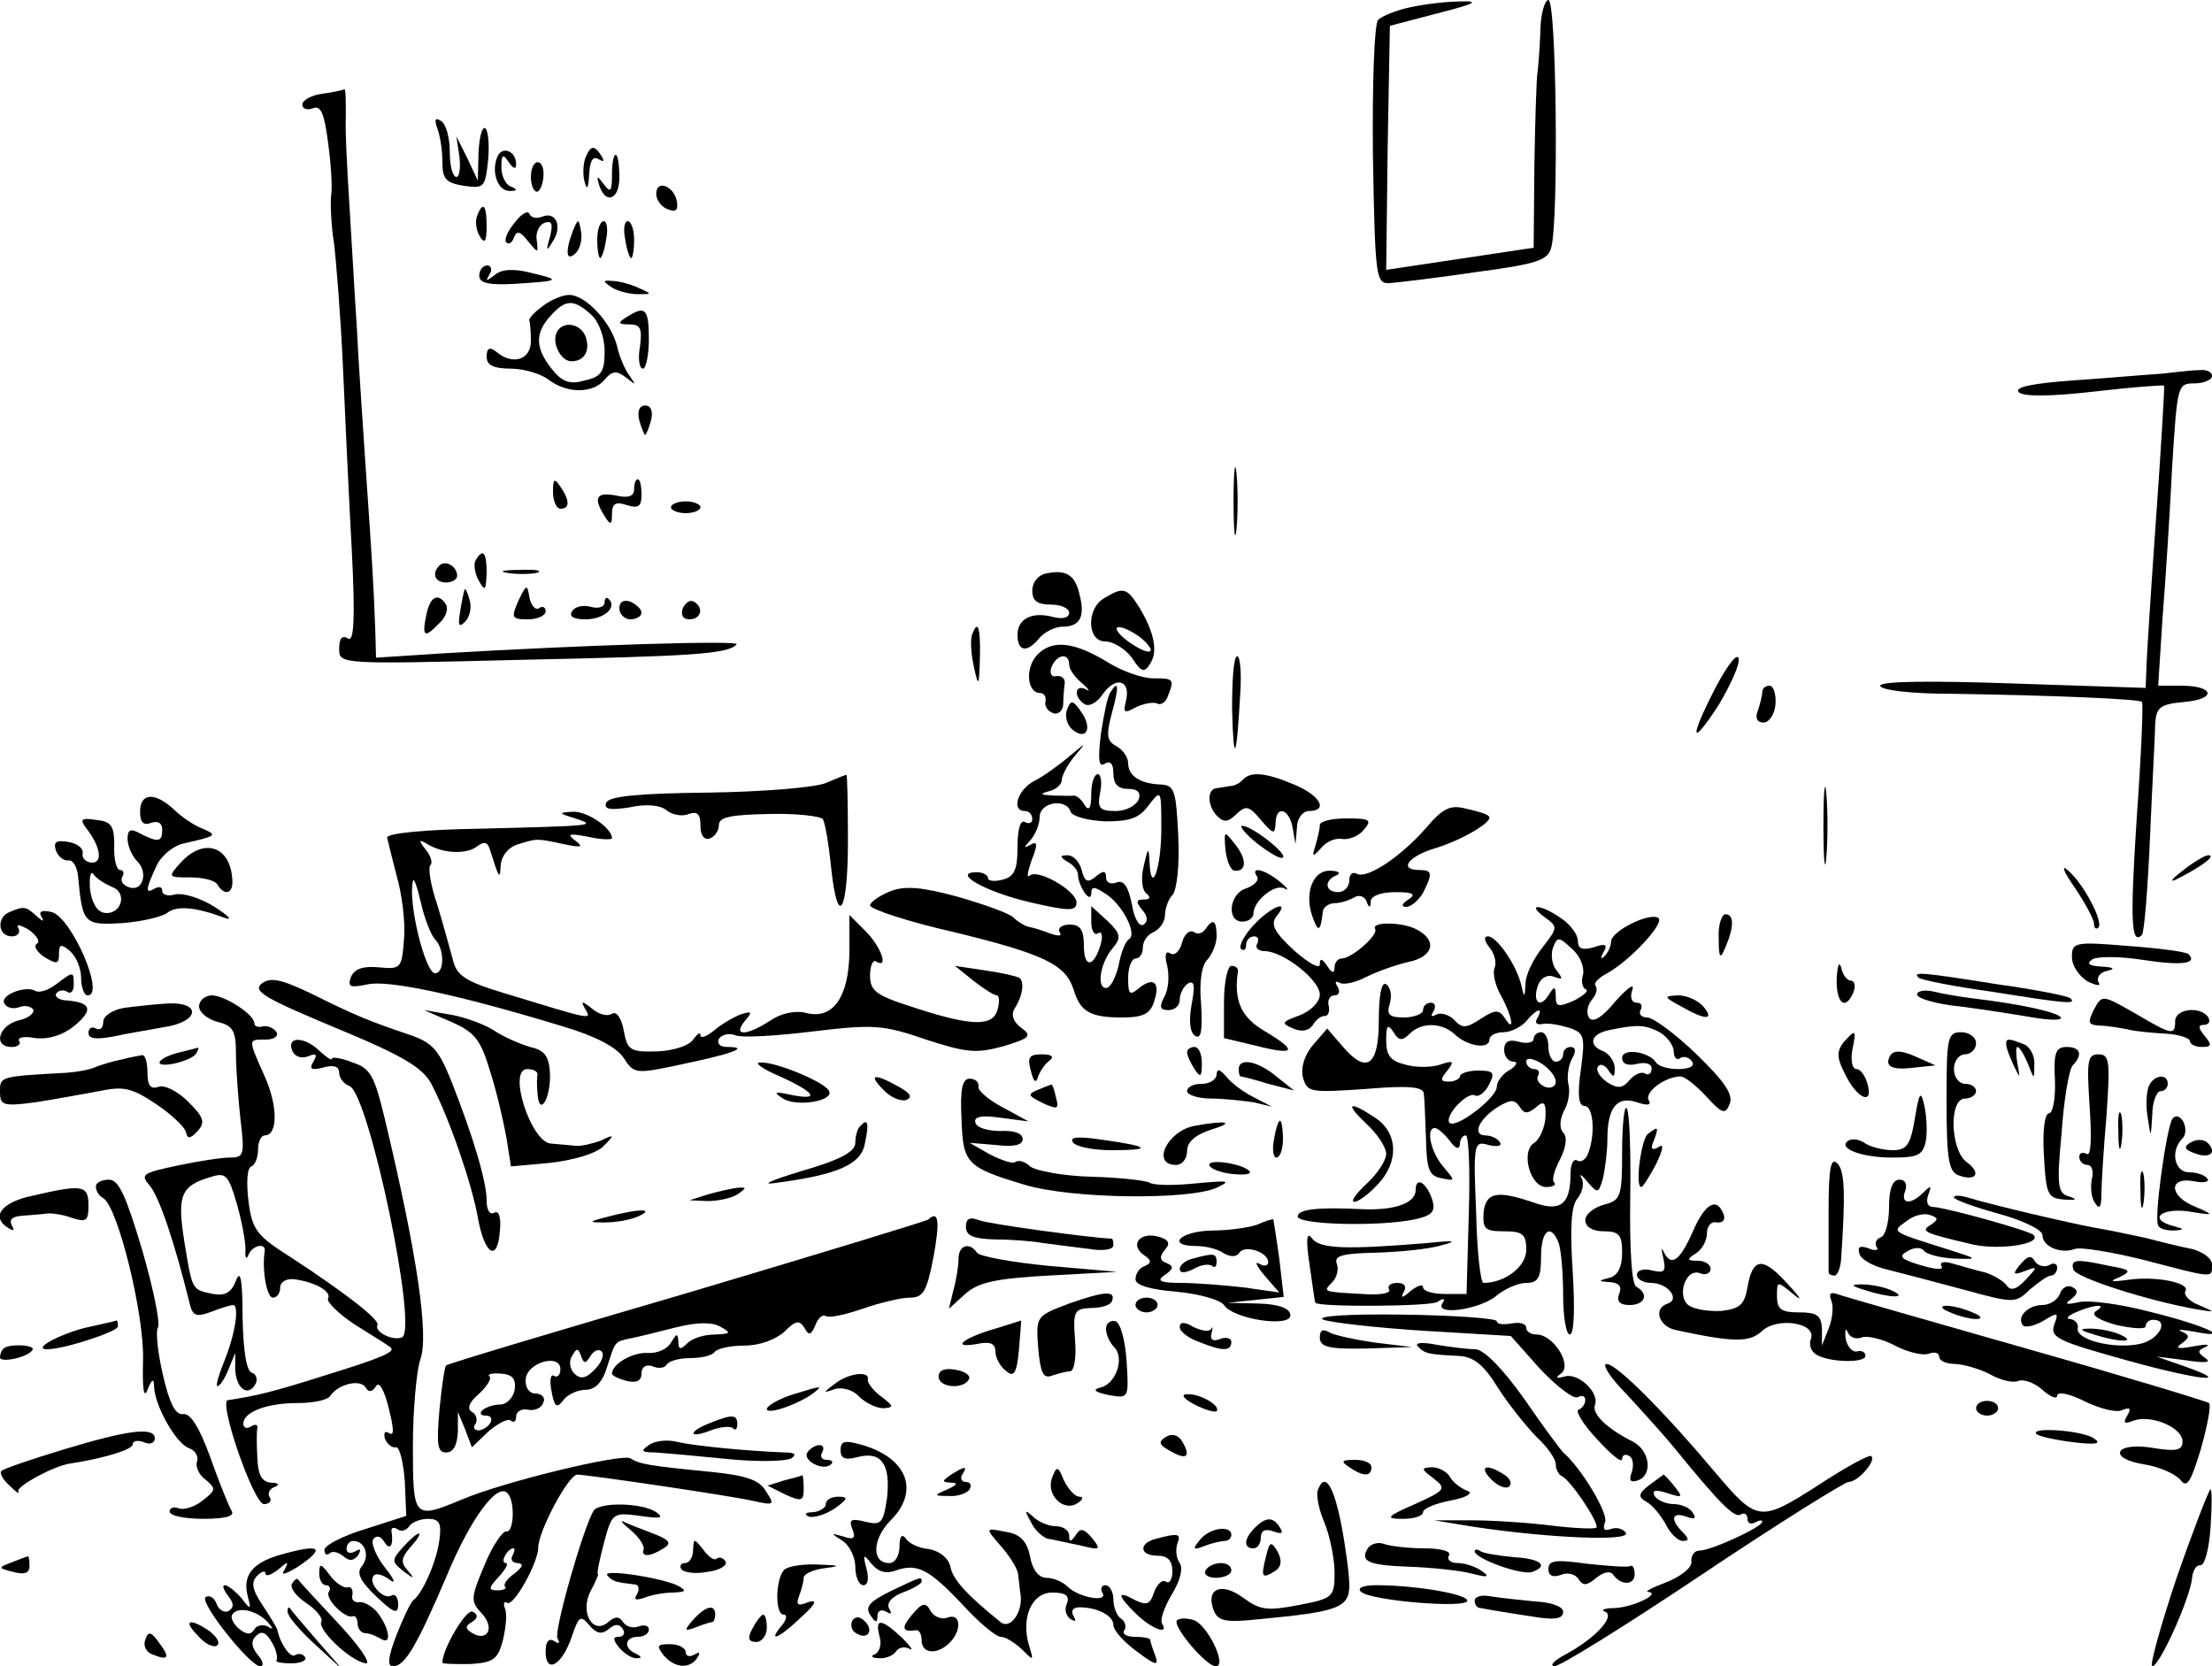 <?xml version="1.0" standalone="no"?>
<!DOCTYPE svg PUBLIC "-//W3C//DTD SVG 20010904//EN"
 "http://www.w3.org/TR/2001/REC-SVG-20010904/DTD/svg10.dtd">
<svg version="1.0" xmlns="http://www.w3.org/2000/svg"
 width="300pt" height="226pt" viewBox="0 0 300 226"
 preserveAspectRatio="xMidYMid meet">
<g transform="translate(0,226) scale(0.1,-0.1)"
fill="#000000" stroke="none">
<path d="M1912 2250 c-19 -4 -38 -12 -43 -17 -5 -5 -8 -85 -7 -184 3 -167 4
-174 23 -173 11 1 64 7 117 15 83 11 98 16 102 34 10 37 7 335 -4 335 -5 0
-11 -20 -11 -45 -1 -25 -3 -49 -4 -55 -1 -5 -3 -61 -4 -123 l-1 -113 -100 -15
-100 -15 2 166 3 165 65 17 c51 13 58 17 30 16 -19 0 -50 -4 -68 -8z"/>
<path d="M438 2133 c-16 -2 -28 -9 -28 -15 0 -5 6 -8 14 -5 11 5 16 -7 21 -47
4 -29 6 -61 4 -72 -1 -10 0 -39 4 -64 3 -25 9 -99 12 -165 3 -66 8 -178 12
-249 5 -97 3 -127 -5 -122 -8 5 -12 0 -12 -14 0 -21 1 -21 243 -15 239 5 284
8 296 21 6 6 -211 -1 -396 -12 l-93 -6 -1 36 c-2 60 -5 106 -13 221 -4 61 -10
146 -12 190 -3 44 -7 118 -10 165 -3 47 -6 102 -5 123 0 20 0 36 -2 36 -1 -1
-14 -4 -29 -6z"/>
<path d="M593 2086 c4 -10 7 -30 7 -46 0 -23 5 -28 29 -32 28 -4 29 -2 33 35
2 21 0 41 -4 43 -4 3 -8 -12 -9 -33 l-1 -38 -14 30 -15 30 4 -27 c2 -16 0 -28
-4 -28 -5 0 -9 15 -9 34 0 19 -5 38 -12 42 -8 5 -9 2 -5 -10z"/>
<path d="M674 2046 c-8 -21 2 -46 18 -45 10 0 10 2 1 6 -7 2 -13 14 -13 26 0
18 2 19 10 7 6 -9 10 -10 10 -3 0 19 -20 26 -26 9z"/>
<path d="M794 2046 c-3 -8 -4 -23 -1 -33 3 -12 5 -8 6 10 1 19 5 26 13 21 7
-4 8 -3 4 4 -10 16 -15 15 -22 -2z"/>
<path d="M830 2023 c0 -23 -2 -25 -11 -13 -9 12 -10 12 -7 1 8 -29 28 -23 28
8 0 17 -2 31 -5 31 -3 0 -5 -12 -5 -27z"/>
<path d="M720 2020 c0 -11 4 -20 8 -20 4 0 8 9 9 20 1 11 -2 20 -8 20 -5 0 -9
-9 -9 -20z"/>
<path d="M890 1997 c0 -8 7 -18 16 -21 11 -4 14 -1 12 11 -4 21 -28 30 -28 10z"/>
<path d="M647 1967 c-3 -8 -1 -20 4 -28 6 -10 9 -7 9 14 0 29 -5 35 -13 14z"/>
<path d="M698 1958 c-10 -12 -15 -24 -11 -27 3 -3 8 0 10 7 4 10 9 8 19 -5 14
-17 14 -17 12 1 -2 10 3 21 11 24 10 3 11 -2 7 -19 -6 -20 -5 -21 4 -6 13 20
4 41 -15 33 -8 -3 -15 -1 -17 4 -2 5 -11 0 -20 -12z"/>
<path d="M777 1947 c-11 -29 -9 -43 4 -30 6 6 9 19 7 29 -3 18 -4 18 -11 1z"/>
<path d="M810 1935 c0 -14 2 -25 4 -25 2 0 6 11 8 25 3 14 1 25 -3 25 -5 0 -9
-11 -9 -25z"/>
<path d="M848 1935 c2 -14 6 -25 8 -25 2 0 4 11 4 25 0 14 -4 25 -9 25 -4 0
-6 -11 -3 -25z"/>
<path d="M650 1886 c0 -10 13 -13 48 -11 62 4 64 5 22 15 -23 6 -40 5 -49 -3
-12 -9 -13 -9 -7 1 4 6 2 12 -3 12 -6 0 -11 -6 -11 -14z"/>
<path d="M830 1870 c8 -5 24 -9 35 -9 20 0 20 0 0 9 -11 5 -27 9 -35 9 -13 1
-13 0 0 -9z"/>
<path d="M735 1844 c-11 -8 -19 -17 -17 -19 1 -3 2 -15 2 -28 0 -25 -25 -33
-47 -14 -9 7 -13 5 -13 -7 0 -11 9 -16 33 -16 17 0 41 -7 51 -15 25 -19 60
-19 76 0 10 12 16 13 29 3 14 -11 14 -11 5 2 -6 8 -14 26 -17 40 -8 33 -43 70
-65 70 -9 0 -26 -7 -37 -16z m67 -11 c10 -9 18 -30 18 -49 0 -28 -4 -35 -27
-40 -20 -6 -31 -2 -45 16 -22 28 -23 48 -1 72 20 22 31 23 55 1z"/>
<path d="M756 1811 c-9 -14 4 -41 19 -41 18 0 26 15 19 34 -7 17 -29 21 -38 7z"/>
<path d="M850 1830 c-13 -8 -12 -10 4 -10 15 0 17 -6 14 -30 -3 -16 -1 -30 4
-30 4 0 8 18 8 40 0 42 -5 46 -30 30z"/>
<path d="M2930 1753 c-19 -1 -73 -6 -119 -9 -54 -4 -80 -9 -73 -16 6 -6 42 -6
103 1 51 6 93 9 94 8 1 -1 -4 -83 -11 -182 -7 -99 -13 -191 -13 -204 l-1 -24
-180 6 c-114 4 -180 3 -180 -3 0 -6 42 -11 98 -11 133 -2 254 -7 257 -11 2 -2
-1 -72 -7 -156 -9 -139 -8 -175 7 -160 3 3 8 63 11 134 3 71 7 140 7 154 2 21
7 25 40 28 44 4 40 22 -5 22 l-31 0 6 93 c4 50 10 143 13 205 7 109 7 112 30
112 13 0 24 5 24 10 0 6 -8 9 -17 8 -10 0 -34 -3 -53 -5z"/>
<path d="M867 1690 c3 -11 7 -20 8 -20 1 0 5 9 8 20 3 12 0 20 -8 20 -8 0 -11
-8 -8 -20z"/>
<path d="M1673 1580 c0 -41 2 -58 4 -37 2 20 2 54 0 75 -2 20 -4 3 -4 -38z"/>
<path d="M750 1593 c0 -13 5 -23 10 -23 13 0 13 11 0 30 -8 12 -10 11 -10 -7z"/>
<path d="M860 1596 c0 -9 -8 -12 -25 -8 -26 5 -31 -3 -15 -28 8 -13 10 -12 10
3 0 14 5 17 20 12 16 -5 20 -2 20 14 0 12 -2 21 -5 21 -3 0 -5 -6 -5 -14z"/>
<path d="M910 1572 c0 -4 9 -8 20 -8 11 0 20 4 20 8 0 4 -9 8 -20 8 -11 0 -20
-4 -20 -8z"/>
<path d="M645 1500 c-3 -5 -1 -18 4 -27 9 -16 10 -14 11 10 0 28 -5 34 -15 17z"/>
<path d="M596 1493 c-11 -11 -6 -23 9 -23 8 0 15 4 15 9 0 13 -16 22 -24 14z"/>
<path d="M688 1483 c12 -2 30 -2 40 0 9 3 -1 5 -23 4 -22 0 -30 -2 -17 -4z"/>
<path d="M1418 1482 c-10 -2 -18 -12 -18 -23 0 -14 7 -19 25 -19 14 0 25 -5
25 -11 0 -7 -9 -9 -21 -6 -29 8 -49 -2 -49 -24 0 -23 13 -25 30 -4 7 8 21 15
31 15 24 0 31 14 23 44 -6 27 -19 34 -46 28z"/>
<path d="M703 1445 c-10 -23 -9 -25 13 -25 13 0 24 5 24 11 0 5 -4 8 -9 4 -5
-3 -11 4 -13 15 -3 18 -4 18 -15 -5z"/>
<path d="M630 1460 c-1 -3 -4 -16 -6 -30 -3 -18 -2 -22 7 -13 6 6 9 19 6 29
-3 11 -6 17 -7 14z"/>
<path d="M1498 1449 c-25 -14 -24 -59 1 -59 11 0 27 -10 36 -22 13 -20 17 -21
25 -8 11 17 5 44 -16 78 -16 25 -21 26 -46 11z m48 -53 c10 -8 17 -17 14 -19
-3 -3 -16 3 -30 13 -29 22 -14 27 16 6z"/>
<path d="M578 1425 c-6 -29 -2 -31 18 -10 9 8 12 19 9 25 -11 17 -22 11 -27
-15z"/>
<path d="M820 1443 c0 -6 -8 -9 -19 -6 -10 3 -22 0 -25 -6 -5 -7 2 -11 18 -11
25 0 43 16 32 27 -3 4 -6 2 -6 -4z"/>
<path d="M840 1435 c0 -8 7 -15 15 -15 8 0 15 4 15 9 0 5 -7 11 -15 15 -9 3
-15 0 -15 -9z"/>
<path d="M926 1435 c-3 -9 0 -15 9 -15 16 0 20 16 6 24 -5 3 -11 -1 -15 -9z"/>
<path d="M1318 1398 c-2 -7 -1 -26 3 -43 6 -28 7 -26 8 13 1 42 -3 53 -11 30z"/>
<path d="M1406 1371 c-16 -18 -13 -51 5 -51 5 0 8 -5 7 -11 -2 -6 3 -14 10
-16 6 -3 13 2 14 11 0 9 1 22 2 29 1 6 -4 11 -11 10 -7 -2 -10 4 -7 12 7 18
24 20 24 4 0 -7 8 -18 18 -26 9 -8 11 -12 5 -8 -16 8 -17 -11 -2 -20 6 -4 17
2 25 14 18 25 38 18 31 -10 -4 -16 -2 -17 14 -8 11 5 23 7 28 5 5 -3 12 1 15
10 9 23 8 24 -20 24 -15 0 -43 10 -62 22 -46 28 -76 31 -96 9z"/>
<path d="M2327 1328 c-36 -70 -35 -84 4 -24 16 27 29 55 27 63 -2 8 -15 -9
-31 -39z"/>
<path d="M1671 1298 c2 -77 6 -69 11 20 2 28 0 52 -4 52 -5 0 -7 -33 -7 -72z"/>
<path d="M1506 1321 c-4 -5 -9 -31 -13 -57 -4 -34 -3 -45 5 -40 8 5 12 0 12
-13 0 -14 6 -21 20 -21 13 0 18 -5 14 -15 -4 -8 -17 -15 -31 -15 -22 0 -25 4
-21 25 3 14 1 25 -3 25 -5 0 -9 -12 -9 -27 0 -19 -3 -24 -9 -15 -4 8 -11 13
-15 13 -3 -1 -16 0 -28 0 -17 1 -19 2 -5 6 9 2 17 9 17 15 0 6 8 21 17 32 17
20 17 20 -7 0 -14 -12 -35 -27 -47 -33 -23 -12 -32 -41 -13 -41 6 0 10 -5 10
-11 0 -5 -4 -7 -10 -4 -6 4 -10 -10 -10 -33 0 -31 -4 -41 -20 -45 -11 -3 -20
-2 -20 2 0 4 -7 8 -15 8 -36 0 12 -27 73 -41 52 -12 62 -12 62 0 0 16 -54 47
-64 36 -4 -3 -2 6 3 21 9 22 8 27 -2 21 -9 -5 -9 -4 1 7 6 7 12 21 12 31 0 20
36 26 42 7 2 -6 23 -12 47 -13 33 0 46 4 59 22 17 22 17 21 17 -32 0 -54 -14
-92 -16 -45 -1 21 -2 20 -8 -6 -4 -17 -2 -33 4 -37 6 -5 5 -8 -4 -8 -10 0 -11
-3 -2 -14 8 -9 8 -16 2 -20 -6 -4 -13 9 -16 28 -5 24 -11 33 -21 29 -8 -3 -14
0 -14 7 0 9 -3 10 -14 1 -11 -9 -15 -7 -19 9 -3 11 -11 20 -19 20 -11 0 -11
-2 0 -9 8 -4 14 -12 14 -17 0 -15 17 -41 18 -26 0 10 4 10 19 0 23 -14 44 -55
32 -62 -5 -3 -11 -19 -14 -36 -4 -16 -11 -30 -17 -30 -13 0 -8 34 9 54 12 14
11 20 -7 37 l-22 20 0 -21 c0 -12 4 -19 9 -16 5 4 7 -3 4 -14 -9 -32 -23 -34
-23 -3 0 22 -5 29 -19 29 -11 0 -17 -5 -14 -10 4 -6 -1 -6 -13 -2 -10 4 -23 8
-29 9 -5 1 -15 7 -21 13 -7 6 -41 18 -76 28 -48 13 -71 15 -91 7 -15 -6 -27
-15 -27 -19 0 -5 51 -22 113 -36 123 -30 152 -44 163 -78 9 -30 22 -38 66 -38
28 0 38 5 43 21 9 26 0 35 -20 19 -13 -11 -15 -9 -15 14 0 14 5 26 10 26 6 0
10 7 10 15 0 9 7 18 15 21 8 4 15 14 15 23 0 9 5 22 10 27 6 6 10 41 8 80 -3
62 -5 69 -24 70 -28 1 -44 12 -44 29 0 8 -7 18 -16 23 -13 7 -14 15 -6 45 10
36 9 46 -2 28z"/>
<path d="M2390 1321 c0 -5 -3 -16 -6 -25 -4 -10 -1 -16 8 -16 7 0 15 11 16 25
1 14 -3 25 -8 25 -6 0 -10 -4 -10 -9z"/>
<path d="M1447 1297 c-3 -8 0 -21 8 -27 19 -15 27 3 11 25 -11 16 -14 16 -19
2z"/>
<path d="M2473 1140 c0 -47 2 -66 4 -42 2 23 2 61 0 85 -2 23 -4 4 -4 -43z"/>
<path d="M1120 1198 c-14 -6 -86 -12 -159 -13 -96 -1 -136 -5 -139 -14 -3 -9
6 -10 32 -6 22 5 42 3 50 -4 7 -6 21 -9 30 -5 12 4 16 0 16 -16 0 -13 5 -20
13 -17 6 2 12 10 12 18 0 11 17 14 68 15 37 1 70 -3 73 -7 3 -5 8 -34 11 -64
9 -86 23 -64 23 35 0 50 -1 90 -2 89 -2 0 -14 -5 -28 -11z"/>
<path d="M1686 1203 c-4 -5 -12 -9 -17 -9 -5 -1 -13 -2 -19 -3 -13 -1 -13 -24
1 -38 9 -9 15 -8 26 3 13 12 17 11 33 -8 17 -20 19 -20 20 -5 0 25 18 21 23
-5 l4 -23 2 23 c0 12 8 22 16 22 27 0 16 21 -20 36 -38 16 -58 18 -69 7z"/>
<path d="M190 1159 c0 -15 5 -19 15 -15 9 3 15 0 15 -9 0 -17 -5 -18 -29 -6
-14 8 -18 6 -18 -7 0 -9 6 -23 13 -30 16 -16 7 -43 -12 -35 -8 3 -11 9 -8 14
3 5 1 9 -3 9 -5 0 -9 15 -8 33 0 27 -4 33 -25 35 -19 3 -22 1 -14 -10 20 -25
24 -48 9 -48 -8 0 -14 6 -13 12 2 7 -7 14 -19 16 -17 3 -21 0 -17 -12 3 -8 11
-14 17 -13 6 1 12 -9 13 -23 6 -63 8 -65 60 -62 27 2 55 9 61 14 13 10 38 8
78 -7 11 -4 5 3 -14 15 -19 12 -42 19 -53 17 -10 -3 -18 -1 -18 5 0 5 -4 6
-10 3 -13 -8 -13 -2 2 30 6 14 23 28 37 31 44 10 47 11 26 20 -11 4 -29 16
-39 26 -26 24 -46 23 -46 -3z m-38 -102 c22 -8 12 -39 -11 -35 -10 2 -17 15
-19 33 -1 17 1 25 5 19 4 -6 16 -13 25 -17z"/>
<path d="M1934 1137 c-35 -40 -81 -70 -94 -62 -6 3 -10 -1 -10 -9 0 -9 -7 -16
-15 -16 -18 0 -20 16 -2 23 6 3 2 6 -9 6 -24 1 -36 -32 -23 -65 7 -19 10 -17
13 9 0 6 8 12 16 12 8 0 20 4 27 8 6 4 14 1 16 -5 4 -10 6 -10 6 0 1 7 14 12
34 12 24 0 28 -3 17 -10 -9 -6 -10 -10 -3 -10 7 0 17 9 23 19 13 26 13 31 -5
31 -29 0 -15 19 23 30 38 12 79 37 71 43 -2 3 -16 7 -30 10 -22 6 -32 1 -55
-26z"/>
<path d="M780 1150 c31 -10 25 -10 -130 -14 -71 -1 -125 -6 -125 -12 1 -5 7
-28 13 -52 7 -24 12 -62 10 -85 -3 -40 -4 -42 -34 -39 -22 2 -33 -2 -38 -13
-5 -14 -1 -15 23 -10 28 6 123 -14 264 -57 44 -13 73 -28 83 -43 14 -22 16
-22 81 -8 67 14 91 23 59 23 -10 0 -14 5 -11 11 4 6 14 8 22 5 8 -4 56 -1 105
5 83 10 96 9 154 -11 56 -18 68 -19 105 -9 36 11 39 14 24 25 -11 8 -14 18 -9
26 11 17 14 37 6 42 -4 2 -25 7 -47 10 l-40 6 25 -20 c14 -11 28 -20 32 -20 3
0 4 -9 1 -19 -6 -24 -36 -23 -115 3 -50 16 -58 22 -58 43 0 13 4 22 8 19 18
-11 7 20 -14 41 l-22 22 0 -51 c-1 -60 -22 -91 -58 -82 -15 4 -34 0 -49 -10
-32 -21 -52 -22 -35 -1 11 13 10 14 -6 9 -10 -4 -27 -14 -36 -22 -10 -8 -18
-11 -18 -6 0 5 -4 2 -10 -6 -5 -8 -26 -15 -48 -16 -37 -1 -41 1 -46 28 -3 17
-10 27 -16 23 -6 -4 -18 -1 -27 7 -14 11 -16 11 -9 -1 9 -15 8 -14 -107 21
-57 17 -68 25 -73 47 -4 14 -13 48 -21 74 -9 26 -13 51 -9 54 3 3 0 13 -7 21
-10 13 -9 14 3 7 21 -13 53 -14 67 -3 9 7 14 6 17 -3 13 -41 14 -43 15 -23 1
13 10 25 24 29 26 8 24 8 62 0 24 -5 27 -4 15 5 -12 9 -8 10 18 5 17 -4 32 -4
32 -2 0 14 -34 37 -53 36 -20 -1 -20 -2 3 -9z m-190 -164 c13 -13 13 -46 0
-46 -13 0 -37 95 -30 125 1 6 6 -8 11 -30 5 -22 14 -44 19 -49z"/>
<path d="M1790 1141 c0 -5 -3 -18 -6 -28 -5 -16 -4 -16 8 -3 7 9 20 14 29 12
9 -1 22 4 29 13 11 13 8 15 -24 15 -20 0 -36 -4 -36 -9z"/>
<path d="M1705 1116 c17 -13 32 -22 35 -19 6 5 -41 42 -55 43 -5 0 4 -11 20
-24z"/>
<path d="M1662 1107 c2 -15 7 -28 13 -28 16 -1 16 16 0 36 -15 19 -15 19 -13
-8z"/>
<path d="M245 1090 c-18 -20 -17 -20 13 -20 17 0 34 -4 37 -10 10 -16 22 -12
20 8 -3 45 -39 56 -70 22z"/>
<path d="M2960 1079 c-17 -13 -18 -17 -5 -10 33 17 51 31 40 31 -5 0 -21 -10
-35 -21z"/>
<path d="M2814 1056 c14 -21 26 -43 26 -49 0 -6 3 -8 6 -5 7 8 -21 61 -42 78
-9 8 -5 -3 10 -24z"/>
<path d="M1705 1071 c3 -5 -4 -12 -15 -16 -23 -7 -27 -45 -5 -45 8 0 15 5 15
11 0 17 29 41 42 34 7 -4 4 1 -6 9 -22 18 -41 21 -31 7z"/>
<path d="M13 1023 c-18 -7 -16 -33 3 -33 8 0 12 5 9 11 -4 6 2 5 14 -2 11 -8
16 -16 11 -19 -5 -3 0 -11 10 -18 17 -10 20 -10 20 4 0 14 3 14 15 4 8 -7 15
-23 15 -36 0 -13 4 -24 9 -24 24 0 -22 106 -49 113 -13 3 -18 1 -14 -6 5 -8 2
-7 -7 1 -14 13 -17 13 -36 5z"/>
<path d="M1700 1005 c-13 -14 -20 -28 -17 -32 4 -3 7 -1 7 5 0 7 5 12 11 12 5
0 7 -4 4 -10 -3 -5 1 -10 10 -10 25 0 75 -39 75 -59 0 -10 -12 -22 -27 -28
-25 -9 -26 -11 -9 -18 11 -5 21 -3 26 4 4 7 11 13 16 13 5 -1 8 6 6 14 -2 8 2
14 8 14 6 0 8 5 4 12 -4 6 -3 8 3 5 5 -3 21 0 36 8 14 7 39 16 56 20 35 7 41
29 13 44 -20 11 -63 11 -57 1 5 -8 -32 -40 -45 -40 -6 0 -10 -6 -10 -12 0 -9
-4 -8 -10 2 -7 10 -10 11 -10 2 0 -7 -16 2 -35 19 -27 25 -32 35 -24 46 20 24
-7 14 -31 -12z"/>
<path d="M2095 1016 c18 -13 18 -14 -3 -41 -12 -15 -23 -37 -23 -49 -1 -20 -2
-20 -6 -1 -7 27 -33 65 -45 65 -6 0 -5 -6 2 -15 7 -8 10 -21 7 -28 -3 -7 1
-24 9 -38 15 -27 19 -52 5 -30 -8 12 -13 12 -33 -1 -20 -13 -25 -13 -36 -1 -7
7 -18 10 -24 7 -7 -4 -8 -2 -4 4 4 7 2 12 -3 12 -6 0 -11 -4 -11 -10 0 -5 -12
-10 -26 -10 -20 0 -24 4 -19 19 3 11 1 22 -5 26 -6 4 -10 -13 -10 -49 0 -63
-17 -74 -51 -33 l-19 22 -19 -22 c-12 -14 -17 -31 -14 -44 6 -21 10 -21 85
-16 58 5 78 3 79 -6 1 -7 2 -34 3 -62 1 -41 4 -50 21 -53 19 -4 19 -4 3 15
-17 19 -25 53 -12 53 4 0 13 -8 20 -17 8 -11 13 -13 14 -5 0 6 3 12 8 12 4 0
6 -48 4 -107 l-3 -108 -30 0 c-16 0 -29 4 -29 9 0 5 -8 2 -17 -5 -11 -10 -14
-10 -9 -1 4 7 1 12 -9 12 -9 0 -14 -4 -11 -9 3 -5 -13 -8 -37 -6 -54 3 -53 3
-40 16 6 6 9 18 6 25 -4 11 8 14 53 15 33 1 73 5 89 10 23 6 18 7 -20 3 -110
-9 -146 -8 -156 7 -7 9 -8 -3 -3 -36 4 -27 7 -51 8 -52 5 -6 154 -5 165 1 9 6
12 5 7 -2 -10 -17 52 -8 74 11 11 9 29 17 40 17 16 0 20 7 20 35 0 36 13 47
24 19 3 -9 6 -40 6 -70 0 -30 4 -54 9 -54 6 0 7 35 4 85 -4 60 -2 89 6 99 7 8
10 21 6 28 -4 7 0 5 8 -5 14 -16 15 -16 21 5 3 13 6 37 6 53 0 43 13 59 40 50
15 -5 20 -4 16 3 -6 11 23 32 43 32 6 0 21 -12 35 -27 22 -24 26 -25 32 -10 5
13 -8 31 -45 67 -29 28 -59 50 -67 50 -8 0 -12 5 -9 10 3 6 1 10 -5 10 -7 0
-10 7 -6 18 3 9 -7 2 -23 -16 -18 -22 -31 -30 -36 -22 -4 6 -2 17 4 24 6 7 8
15 5 19 -3 3 3 10 14 16 32 17 81 70 71 76 -12 8 -64 -18 -64 -32 0 -6 -4 -15
-9 -20 -5 -5 -6 -2 -1 6 6 10 2 12 -14 6 -15 -4 -21 -2 -21 9 0 8 -10 22 -22
30 -28 20 -49 21 -23 2z m52 -78 c-3 -9 -1 -18 4 -20 4 -2 -3 -8 -16 -15 -21
-9 -25 -9 -25 5 0 15 -2 15 -10 2 -12 -19 -22 -8 -14 14 4 10 13 15 22 11 12
-4 12 -3 3 9 -6 7 -8 21 -5 30 6 16 8 16 26 -1 11 -9 17 -25 15 -35z m-62 -59
c-4 -6 -1 -9 6 -8 8 2 24 -1 37 -5 21 -7 22 -12 16 -57 -5 -34 -3 -49 5 -49
12 0 15 -38 5 -64 -3 -9 -10 -13 -15 -10 -5 3 -9 -5 -9 -18 0 -42 -14 -52 -50
-39 -50 17 -65 14 -68 -14 -1 -22 2 -25 28 -25 25 0 30 -4 30 -25 0 -23 -29
-45 -58 -45 -4 0 -9 43 -10 96 -4 94 -3 97 17 91 12 -3 19 -1 15 4 -3 5 -12 9
-19 9 -19 0 -10 22 17 39 17 10 22 10 29 0 6 -10 11 -10 22 -1 11 10 14 7 13
-14 -1 -14 -8 -29 -15 -34 -19 -11 -6 -60 16 -60 9 0 14 3 11 6 -4 3 0 17 8
32 8 16 10 30 4 36 -5 5 -5 17 1 29 6 10 9 27 6 37 -2 9 0 25 5 34 6 10 5 16
-2 16 -5 0 -10 -4 -10 -10 0 -5 -4 -10 -10 -10 -5 0 -10 9 -10 20 0 11 -4 20
-10 20 -5 0 -10 -4 -10 -9 0 -5 -9 -7 -20 -4 -14 4 -20 0 -20 -11 0 -9 6 -16
13 -16 6 0 4 -5 -5 -11 -10 -5 -18 -16 -18 -23 0 -15 -55 -57 -64 -49 -8 9 25
44 35 37 4 -2 13 4 18 14 9 17 7 20 -14 20 -14 0 -25 -4 -25 -8 0 -3 -7 -7
-15 -7 -12 0 -12 3 -2 15 10 13 8 14 -10 8 -12 -4 -33 -4 -47 0 -20 5 -26 12
-26 33 0 20 2 23 10 11 7 -12 12 -12 22 -2 16 16 43 15 60 0 17 -17 48 -22 48
-8 0 5 8 10 19 10 10 0 24 7 31 15 14 17 24 20 15 4z m166 -19 c10 -6 19 -18
19 -26 0 -8 4 -13 9 -9 5 3 12 1 16 -5 4 -6 -4 -10 -19 -10 -14 0 -27 4 -30 9
-10 15 -46 20 -46 6 0 -8 8 -11 20 -8 12 3 20 0 20 -6 0 -7 -4 -10 -9 -7 -5 3
-14 -1 -21 -9 -9 -11 -16 -12 -30 -3 -10 7 -16 16 -13 21 3 5 9 3 14 -4 7 -11
9 -11 9 2 0 9 -7 19 -15 23 -22 8 -18 24 8 29 39 8 48 7 68 -3z m-141 -67 c0
-7 -7 -10 -15 -7 -8 4 -12 10 -9 15 3 5 0 9 -5 9 -6 0 -11 5 -11 10 0 6 8 5
20 -2 11 -7 20 -18 20 -25z"/>
<path d="M2331 988 c0 -28 2 -30 9 -13 12 28 12 45 0 45 -5 0 -10 -15 -9 -32z"/>
<path d="M1635 1000 c-4 -6 -11 -8 -16 -4 -6 3 -13 -3 -16 -15 -3 -11 -10 -18
-16 -14 -6 4 -8 -2 -4 -17 3 -13 2 -32 -4 -42 -7 -14 -6 -18 6 -18 8 0 15 6
15 14 0 8 5 18 11 22 9 5 10 -3 5 -29 -4 -22 -2 -38 5 -42 8 -5 10 7 8 43 -3
31 1 54 9 61 6 7 12 21 12 31 0 22 -5 25 -15 10z"/>
<path d="M2810 962 c0 -12 10 -26 21 -33 13 -6 19 -7 15 -1 -3 6 2 13 11 15
13 3 10 5 -7 6 -17 1 -21 4 -12 10 7 4 38 4 69 -1 52 -8 74 -5 61 8 -3 3 -40
8 -82 11 -72 6 -76 5 -76 -15z"/>
<path d="M2491 933 c-1 -34 12 -45 23 -18 3 8 1 15 -4 15 -5 0 -11 8 -13 18
-3 9 -5 2 -6 -15z"/>
<path d="M1660 901 l0 -49 42 -10 c55 -14 59 -8 14 19 -33 19 -43 42 -37 82 0
4 -3 7 -9 7 -5 0 -10 -22 -10 -49z"/>
<path d="M76 925 c-10 -8 -23 -12 -28 -9 -13 8 -49 -6 -42 -17 3 -6 12 -8 20
-5 7 3 16 1 19 -3 2 -5 -6 -12 -20 -15 -27 -7 -35 -36 -9 -36 8 0 13 4 10 8
-3 5 7 7 22 4 18 -2 37 4 52 16 27 22 24 32 -8 35 -11 0 -18 5 -16 9 3 5 10 6
15 3 5 -4 9 1 9 9 0 19 0 19 -24 1z"/>
<path d="M355 926 c-13 -10 4 -20 100 -60 92 -38 118 -54 130 -76 25 -48 55
-136 63 -181 9 -51 27 -62 30 -18 2 19 -2 28 -8 24 -6 -3 -10 4 -10 17 0 25
-18 86 -48 162 -17 42 -25 52 -58 63 -53 18 -71 25 -131 55 -42 20 -56 23 -68
14z"/>
<path d="M2602 934 c3 -3 48 -12 99 -19 106 -17 115 -17 107 -9 -3 3 -48 12
-99 19 -106 17 -115 17 -107 9z"/>
<path d="M2600 911 c0 -5 26 -13 58 -16 31 -4 76 -11 99 -15 24 -4 40 -4 38 0
-4 7 -53 18 -120 26 -16 2 -40 6 -52 9 -13 3 -23 1 -23 -4z"/>
<path d="M270 895 c0 -8 11 -17 25 -21 21 -5 25 -12 25 -43 0 -20 3 -60 6 -88
6 -49 5 -53 -14 -53 -12 0 -44 -5 -72 -11 -47 -10 -50 -12 -37 -27 13 -15 34
-78 54 -159 4 -18 9 -20 30 -12 13 5 26 9 29 9 9 0 3 -39 -11 -74 -8 -20 -13
-36 -10 -36 3 0 10 10 15 23 l9 22 0 -22 c1 -26 17 -38 27 -21 4 6 2 14 -4 16
-8 2 -12 30 -13 75 0 52 -3 66 -9 50 -6 -16 -15 -21 -31 -18 -29 6 -28 4 -39
71 -10 63 -5 76 37 88 19 6 23 2 34 -36 7 -24 12 -52 12 -63 -1 -11 1 -14 4
-7 5 13 24 17 22 5 -4 -26 3 -63 11 -63 6 0 10 6 10 14 0 7 8 12 18 11 27 -3
52 -16 47 -26 -3 -4 14 -21 37 -36 24 -15 45 -28 47 -30 9 -6 -9 -14 -90 -39
-72 -23 -96 -28 -130 -33 -13 -2 35 -141 49 -141 7 0 11 4 8 9 -4 5 0 12 6 14
8 3 6 6 -4 6 -13 1 -18 10 -19 34 -1 17 -1 36 0 40 1 5 -3 6 -9 2 -5 -3 -10
-2 -10 4 0 16 32 28 73 28 21 0 42 4 45 10 11 16 41 23 48 11 4 -7 9 -6 14 2
4 7 11 -5 17 -29 7 -28 8 -39 1 -35 -6 4 -8 1 -6 -7 3 -8 10 -13 15 -12 5 1
10 -20 12 -46 l2 -47 -56 -18 c-30 -9 -55 -22 -55 -28 0 -6 3 -8 7 -5 3 4 12
2 19 -4 8 -7 14 -6 20 2 4 8 3 9 -4 5 -7 -4 -12 -2 -12 3 0 6 4 11 9 11 16 0
23 -20 12 -34 -8 -9 -3 -20 19 -41 24 -23 30 -25 30 -11 0 9 -4 15 -9 12 -11
-7 -33 18 -24 27 3 4 13 1 22 -6 8 -6 6 1 -7 17 -12 15 -19 33 -16 38 4 6 10
5 15 -3 8 -13 13 -5 10 14 -1 5 3 6 8 3 5 -4 12 -2 16 4 3 5 15 10 25 10 16 0
19 -6 16 -28 -3 -27 -22 -72 -35 -82 -4 -3 -14 -24 -23 -47 -12 -31 -13 -43
-5 -43 16 0 32 27 73 123 32 77 68 126 82 112 11 -10 9 -54 -1 -52 -5 1 -19
-19 -30 -46 -19 -45 -19 -49 -3 -66 18 -20 6 -39 -15 -25 -8 5 -8 9 1 14 8 5
9 10 1 14 -8 5 -41 -50 -41 -69 0 -2 17 -2 37 -2 32 2 38 6 45 32 4 17 6 36 3
43 -3 7 -1 11 3 8 9 -5 42 55 42 75 0 22 41 99 53 99 20 -1 210 -29 240 -36
27 -6 28 -5 16 13 -9 16 -27 22 -78 27 -81 8 -93 10 -106 18 -12 7 -173 -32
-229 -56 -65 -27 -66 -26 -66 73 0 49 5 102 10 117 12 32 -4 142 -48 326 -14
58 -19 69 -44 77 -15 6 -28 8 -28 5 0 -3 -7 2 -16 10 -20 20 -45 21 -38 2 3
-9 12 -12 21 -9 12 5 14 3 8 -7 -6 -10 -3 -12 13 -8 14 4 22 2 22 -7 0 -7 6
-15 14 -18 26 -10 94 -332 71 -341 -13 -5 -38 8 -33 17 3 7 -43 43 -118 92
-46 29 -52 37 -57 76 -3 25 -2 45 4 47 5 2 9 12 9 23 0 10 4 19 9 19 18 0 18
40 0 80 -23 52 -23 50 2 50 11 0 17 5 14 10 -4 6 -12 9 -18 8 -7 -2 -12 0 -12
4 0 12 -39 37 -57 38 -10 0 -18 -7 -18 -15z m425 -745 c-3 -5 0 -10 7 -10 9
-1 7 -5 -4 -14 -10 -7 -16 -15 -13 -18 3 -2 -2 -5 -10 -5 -13 0 -13 3 2 19 9
10 13 18 9 18 -4 0 -4 5 -1 10 3 6 8 10 11 10 3 0 2 -4 -1 -10z"/>
<path d="M2280 895 c33 -19 46 -19 30 0 -7 8 -22 15 -34 15 -20 -1 -20 -2 4
-15z"/>
<path d="M2840 891 c-9 -18 -8 -21 7 -22 10 0 27 -3 38 -5 11 -3 35 -5 53 -6
17 -1 32 -6 32 -10 0 -4 7 -8 16 -8 14 0 14 3 4 15 -9 11 -9 15 -1 15 7 0 9 5
6 10 -10 16 -45 12 -45 -5 0 -20 -4 -19 -55 11 -44 25 -44 25 -55 5z"/>
<path d="M168 893 c-16 -3 -28 -11 -28 -19 0 -8 -4 -12 -10 -9 -5 3 -10 1 -10
-6 0 -8 10 -9 33 -5 17 4 49 9 70 13 47 7 51 34 5 32 -18 -1 -45 -4 -60 -6z"/>
<path d="M612 874 c32 -14 40 -24 53 -68 9 -28 18 -68 22 -90 l6 -38 55 5 c32
4 62 13 71 23 15 15 14 16 -4 7 -11 -4 -27 -8 -35 -7 -8 1 -23 2 -33 3 -27 2
-59 101 -32 101 8 0 14 -3 14 -7 -1 -5 -1 -16 0 -26 2 -32 17 -9 17 24 -1 26
-6 34 -27 39 -14 4 -37 14 -50 23 -13 8 -40 18 -59 21 l-35 6 37 -16z"/>
<path d="M2500 846 c-9 -12 -9 -21 2 -42 16 -34 39 -44 31 -15 -3 12 -10 21
-15 21 -6 0 -8 11 -6 25 6 29 5 30 -12 11z"/>
<path d="M2640 766 c0 -78 3 -95 16 -100 24 -9 32 3 11 18 -22 17 -24 86 -2
86 8 0 15 5 15 10 0 6 -7 10 -15 10 -8 0 -15 9 -15 20 0 11 7 20 15 20 8 0 15
7 15 15 0 8 -9 15 -20 15 -19 0 -20 -7 -20 -94z"/>
<path d="M2721 843 c0 -5 5 -17 10 -28 9 -19 9 -18 5 3 -2 12 -2 22 0 22 3 0
9 -10 14 -22 9 -23 9 -23 9 -2 1 12 -6 25 -15 28 -20 8 -24 8 -23 -1z"/>
<path d="M245 833 c-31 -7 -40 -21 -11 -16 15 3 29 9 32 14 3 5 4 8 2 8 -2 -1
-12 -3 -23 -6z"/>
<path d="M1610 833 c0 -5 5 -15 10 -23 8 -12 10 -11 10 8 0 12 -4 22 -10 22
-5 0 -10 -3 -10 -7z"/>
<path d="M2564 829 c-9 -15 1 -21 32 -17 l29 3 -27 12 c-18 8 -29 9 -34 2z"/>
<path d="M2787 795 c1 -25 -3 -45 -8 -45 -6 0 -9 -24 -7 -57 3 -54 5 -58 28
-60 16 -1 18 0 7 4 -16 4 -18 13 -11 86 3 45 10 86 15 92 14 14 11 25 -8 25
-15 0 -18 -8 -16 -45z"/>
<path d="M165 823 c-11 -2 -27 -7 -35 -10 -8 -4 -26 -7 -40 -8 -91 -5 -90 -5
-90 -26 0 -18 4 -20 48 -14 26 4 64 11 86 15 33 7 44 5 77 -17 21 -14 39 -31
41 -38 2 -10 6 -10 16 1 11 12 8 19 -13 40 -14 14 -32 23 -40 20 -11 -4 -15 2
-15 19 0 14 -3 24 -7 24 -5 -1 -17 -3 -28 -6z"/>
<path d="M1398 808 c4 -16 7 -18 10 -8 3 8 10 18 16 22 6 5 2 8 -11 8 -17 0
-20 -4 -15 -22z"/>
<path d="M2834 760 c3 -44 2 -69 -4 -65 -6 3 -10 1 -10 -4 0 -6 5 -11 11 -11
6 0 9 -9 6 -19 -2 -10 -1 -25 4 -32 6 -10 9 -7 9 11 0 14 3 62 7 108 5 73 4
82 -11 82 -15 0 -16 -9 -12 -70z"/>
<path d="M1058 800 c48 -22 55 -33 15 -25 -23 5 -25 4 -11 -5 19 -12 71 -3 62
11 -7 12 -72 39 -93 38 -9 0 3 -9 27 -19z"/>
<path d="M1680 810 c0 -5 1 -10 3 -10 1 0 18 -4 37 -10 l35 -9 -24 19 c-25 21
-51 26 -51 10z"/>
<path d="M1650 803 c0 -7 -9 -13 -20 -13 -11 0 -20 -4 -20 -10 0 -5 15 -10 33
-10 17 0 43 -3 57 -5 l25 -6 -25 13 c-14 7 -30 19 -37 28 -9 10 -12 11 -13 3z"/>
<path d="M1198 782 c9 -10 23 -16 31 -14 9 4 6 9 -10 18 -34 19 -42 17 -21 -4z"/>
<path d="M1304 743 c2 -61 6 -66 86 -90 63 -19 221 -21 260 -4 21 10 16 10
-28 6 -29 -3 -57 -3 -63 1 -6 3 -41 7 -79 8 -38 1 -75 8 -83 14 -7 7 -16 9
-20 6 -3 -3 -18 2 -34 10 l-28 16 36 -3 c24 -3 36 0 36 8 0 8 -12 12 -30 11
-16 0 -32 4 -34 11 -3 8 7 11 34 7 l38 -5 -35 19 c-19 10 -34 23 -33 28 1 6
-4 11 -12 11 -10 0 -13 -15 -11 -54z"/>
<path d="M2914 786 c-3 -8 -4 -27 -1 -43 4 -27 4 -27 6 5 0 17 6 32 11 32 6 0
10 5 10 10 0 15 -20 12 -26 -4z"/>
<path d="M1408 782 c-15 -6 -14 -8 6 -18 20 -9 23 -9 18 8 -2 10 -5 18 -6 17
0 0 -9 -3 -18 -7z"/>
<path d="M2597 743 c-6 -36 -11 -43 -30 -43 -12 0 -29 4 -37 9 -8 6 -18 7 -23
4 -16 -10 17 -23 59 -23 35 0 42 3 46 23 2 12 1 33 -2 47 -5 22 -7 19 -13 -17z"/>
<path d="M1854 735 c14 -13 26 -31 26 -40 0 -9 -12 -27 -26 -40 -15 -14 -23
-25 -17 -25 5 0 19 10 31 23 30 31 28 71 -3 91 -36 24 -42 20 -11 -9z"/>
<path d="M2200 698 c0 -62 -2 -66 -25 -72 -14 -4 -25 -13 -25 -21 0 -9 10 -15
25 -15 21 0 25 -5 25 -29 0 -20 -6 -31 -17 -34 -16 -4 -16 -5 1 -6 12 -1 16
-6 12 -16 -4 -10 1 -15 14 -15 21 0 27 15 9 25 -6 4 -9 50 -8 121 1 63 -1 118
-5 121 -3 4 -6 -23 -6 -59z"/>
<path d="M2873 725 c0 -22 2 -30 4 -17 2 12 2 30 0 40 -3 9 -5 -1 -4 -23z"/>
<path d="M2946 742 c-8 -14 -25 -135 -19 -144 2 -5 12 -7 21 -7 15 1 15 2 0 6
-35 9 -18 25 20 20 35 -6 36 -5 10 6 -36 14 -38 41 -3 35 13 -3 22 -1 19 3 -3
5 -14 9 -25 9 -20 0 -26 29 -9 46 5 5 5 15 1 23 -5 8 -11 9 -15 3z"/>
<path d="M1167 733 c-4 -3 -7 -14 -7 -23 0 -12 -20 -23 -72 -38 -46 -14 -58
-20 -33 -16 82 11 113 25 118 53 6 28 4 35 -6 24z"/>
<path d="M1620 733 c-37 -7 -59 -53 -25 -53 8 0 15 8 15 19 0 12 11 22 33 29
33 10 21 13 -23 5z"/>
<path d="M1728 715 c-3 -14 -1 -25 3 -25 5 0 9 11 9 25 0 14 -2 25 -4 25 -2 0
-6 -11 -8 -25z"/>
<path d="M2235 722 c-9 -6 -18 -72 -9 -72 2 0 11 14 20 31 10 21 11 29 3 23
-9 -5 -11 -2 -6 9 7 19 6 20 -8 9z"/>
<path d="M1455 711 c3 -6 27 -11 52 -11 57 0 53 5 -11 14 -33 5 -46 4 -41 -3z"/>
<path d="M2972 711 c-11 -6 -10 -10 4 -15 20 -8 32 0 18 14 -5 5 -15 5 -22 1z"/>
<path d="M1640 680 c0 -4 13 -10 29 -12 17 -2 28 -1 26 3 -7 10 -55 18 -55 9z"/>
<path d="M2480 617 c0 -42 0 -79 0 -82 0 -3 3 -5 8 -5 4 0 8 10 9 22 6 88 5
120 -5 130 -9 9 -12 -6 -12 -65z"/>
<path d="M2903 645 c0 -22 2 -30 4 -17 2 12 2 30 0 40 -3 9 -5 -1 -4 -23z"/>
<path d="M130 651 c0 -6 4 -13 10 -16 20 -12 56 -159 54 -220 -1 -39 1 -53 6
-40 6 15 9 16 9 4 1 -26 30 -77 47 -83 9 -3 14 -12 11 -19 -2 -6 3 -18 12 -24
14 -12 14 -14 -4 -28 -11 -9 -25 -13 -32 -11 -7 3 -13 1 -13 -4 0 -6 21 -10
46 -10 31 0 43 4 38 11 -4 7 -17 39 -29 73 -15 41 -27 60 -37 58 -10 -1 -18
14 -27 53 -7 30 -10 59 -7 64 4 5 -6 53 -21 105 -22 74 -32 96 -45 96 -10 0
-18 -4 -18 -9z"/>
<path d="M1920 646 c0 -18 -29 -28 -73 -26 -59 3 -87 0 -87 -10 0 -11 109 -14
158 -4 23 5 29 10 25 25 -7 24 -23 35 -23 15z"/>
<path d="M2562 623 c0 -21 -5 -39 -11 -41 -6 -2 -9 -8 -6 -13 4 -5 -2 -6 -11
-2 -12 4 -15 2 -12 -8 2 -7 18 -16 34 -20 16 -4 62 -16 103 -27 73 -20 74 -20
94 -1 12 10 24 19 29 19 4 0 8 5 8 11 0 5 -5 7 -11 3 -6 -3 -15 -1 -19 5 -5 9
-10 8 -20 -4 -11 -13 -10 -15 6 -9 18 7 18 6 1 -12 -12 -13 -20 -15 -25 -8 -4
6 -17 14 -29 18 -13 3 -33 9 -44 12 -12 4 -19 2 -16 -3 4 -6 -8 -5 -28 1 -27
8 -31 12 -18 19 8 5 18 6 22 1 3 -5 22 -10 41 -11 34 -1 34 -1 -10 13 -76 24
-75 23 -54 38 10 8 24 11 32 8 11 -4 11 -6 1 -13 -15 -9 -11 -11 57 -27 37 -8
94 1 82 13 -6 6 -118 37 -136 38 -8 0 -10 7 -7 16 5 13 4 14 -6 4 -18 -18 -32
-16 -25 2 3 9 0 15 -8 15 -9 0 -14 -12 -14 -37z"/>
<path d="M43 638 c-42 -9 -56 -29 -31 -44 7 -4 8 -3 4 4 -4 8 1 12 13 13 12 1
27 2 34 3 6 1 22 -1 35 -6 19 -6 22 -4 22 17 0 28 -8 29 -77 13z"/>
<path d="M960 640 l-25 -8 25 -1 c14 0 32 4 40 9 13 9 13 10 0 9 -8 -1 -26 -5
-40 -9z"/>
<path d="M2650 636 c0 -3 27 -13 60 -22 33 -9 60 -22 60 -29 0 -16 25 -26 44
-19 7 3 50 -4 94 -15 96 -25 92 -25 92 -6 0 8 -12 17 -27 21 -16 3 -44 10 -63
15 -19 4 -51 11 -70 14 -32 6 -132 29 -172 41 -10 3 -18 3 -18 0z"/>
<path d="M2296 590 c-18 -41 -30 -49 -40 -27 -3 6 -3 2 0 -10 4 -18 1 -20 -16
-16 -11 3 -20 0 -20 -6 0 -6 9 -11 19 -11 23 0 40 -22 23 -28 -20 -6 -13 -31
11 -36 79 -17 100 -17 117 -1 21 19 74 11 66 -11 -3 -7 0 -17 7 -21 17 -11 67
-12 67 -2 0 5 -5 8 -12 6 -6 -1 -13 7 -15 18 -1 11 0 15 3 8 3 -7 11 -10 19
-7 7 3 28 -2 45 -11 17 -9 38 -14 46 -11 8 3 14 1 14 -4 0 -6 10 -10 23 -10
12 -1 33 -7 46 -14 14 -8 31 -12 38 -9 8 3 23 -3 33 -12 11 -10 20 -13 20 -8
0 6 16 3 36 -7 20 -10 43 -16 51 -13 12 5 14 3 8 -7 -6 -10 -4 -12 8 -7 24 9
67 -9 67 -28 0 -12 -8 -14 -39 -9 -23 4 -41 2 -45 -4 -4 -7 8 -14 31 -18 21
-3 43 -13 50 -21 9 -12 14 -4 28 42 9 32 14 59 11 62 -2 2 -114 36 -248 74
-133 38 -249 71 -257 74 -9 3 -11 0 -7 -10 3 -8 1 -25 -4 -37 l-9 -23 0 23
c-1 18 -7 22 -31 22 -24 0 -30 4 -30 22 0 21 0 21 23 2 12 -10 9 -4 -8 14 -34
38 -48 37 -55 -4 -4 -24 -11 -29 -35 -32 -17 -1 -36 2 -44 7 -18 12 -5 52 15
44 7 -3 14 0 14 6 0 6 -8 11 -17 11 -15 0 -16 2 -3 10 8 5 15 17 15 27 0 10 6
17 13 15 8 -1 12 3 10 10 -9 25 -25 17 -42 -22z"/>
<path d="M825 610 c-27 -7 -28 -8 -5 -8 14 0 34 3 45 8 25 11 2 11 -40 0z"/>
<path d="M1259 606 c-2 -2 -150 -47 -328 -100 -178 -52 -325 -96 -326 -98 -2
-2 -6 -29 -9 -60 -4 -47 -3 -58 9 -58 10 0 15 10 16 28 l0 27 10 -24 9 -24 23
22 c13 11 27 18 30 14 4 -3 7 -1 7 6 0 6 7 11 16 9 10 -2 19 3 21 10 3 6 -2
12 -11 12 -8 0 -14 8 -13 19 1 23 47 36 47 14 0 -8 -4 -12 -9 -9 -4 3 -6 -6
-3 -21 4 -21 7 -24 16 -12 6 8 20 14 30 14 13 0 23 10 29 30 12 37 10 35 33
40 11 2 38 9 62 15 29 7 49 7 60 0 14 -8 13 -9 -8 -10 -15 0 -31 -5 -38 -12
-9 -9 -12 -9 -12 3 -1 11 -2 11 -10 -2 -5 -9 -19 -15 -32 -14 -20 1 -48 -15
-48 -28 0 -3 9 -7 20 -10 13 -3 20 0 20 10 0 9 6 13 15 10 8 -4 17 -2 19 2 3
5 17 9 32 9 14 0 29 3 33 8 3 5 22 9 41 9 20 0 42 8 54 19 15 15 20 16 27 5 6
-11 9 -10 15 4 3 9 10 15 14 12 4 -3 27 2 50 10 23 8 52 15 64 15 18 0 23 8
32 55 9 49 7 64 -7 51z m-458 -185 c4 7 11 10 15 6 4 -4 0 -15 -9 -24 -12 -13
-20 -14 -28 -6 -6 6 -8 17 -3 24 6 11 8 11 12 0 4 -11 6 -11 13 0z m-103 -46
c-2 -11 -11 -20 -20 -20 -9 0 -20 -4 -24 -8 -4 -4 -2 -7 5 -7 7 0 9 -4 6 -10
-3 -5 -11 -10 -16 -10 -6 0 -8 4 -4 9 3 5 1 13 -5 16 -7 4 -4 13 9 24 11 10
18 21 15 24 -4 3 3 5 15 4 16 -1 21 -7 19 -22z"/>
<path d="M1310 596 c0 -12 10 -16 38 -17 20 0 51 -2 67 -5 17 -2 45 -6 63 -8
17 -3 32 -1 32 5 0 5 -1 9 -2 9 -29 1 -168 20 -180 25 -13 5 -18 2 -18 -9z"/>
<path d="M1705 599 c-11 -4 -39 -8 -62 -8 -43 -1 -62 -21 -20 -21 12 0 29 -4
37 -10 9 -5 17 -5 21 1 7 11 39 1 39 -13 0 -5 -6 -6 -12 -2 -7 4 -4 -3 7 -16
l20 -23 -49 7 c-27 3 -65 6 -85 6 -28 0 -33 3 -21 11 12 8 12 12 2 16 -9 3
-10 9 -2 18 8 9 5 14 -10 18 -24 6 -38 -11 -19 -25 11 -7 11 -11 2 -15 -7 -2
-13 -10 -13 -18 0 -8 19 -14 56 -17 31 -3 59 -11 64 -18 12 -19 90 -31 90 -14
0 9 -14 15 -42 16 l-43 1 38 4 38 4 -6 52 c-4 29 -8 53 -8 53 -1 1 -11 -2 -22
-7z"/>
<path d="M1300 553 c0 -10 -3 -29 -7 -43 l-6 -25 22 20 c18 16 42 21 114 25
l92 5 -92 8 c-51 5 -95 13 -98 18 -10 15 -25 10 -25 -8z"/>
<path d="M1618 553 c-10 -2 -18 -9 -18 -14 0 -6 7 -6 19 0 10 6 21 7 25 4 3
-3 6 -1 6 5 0 12 -3 13 -32 5z"/>
<path d="M2812 538 c4 -11 100 -42 168 -54 25 -4 25 -4 2 6 -13 5 -21 14 -18
19 7 11 -41 21 -79 15 -23 -3 -25 -2 -10 4 16 8 15 10 -14 15 -46 10 -53 9
-49 -5z"/>
<path d="M2530 510 c34 -11 60 -11 35 0 -11 5 -29 8 -40 8 -16 0 -15 -2 5 -8z"/>
<path d="M2794 506 c-3 -9 -14 -16 -24 -16 -20 0 -36 -17 -26 -28 4 -3 16 0
28 7 18 11 20 11 15 -3 -8 -20 0 -24 101 -52 94 -26 142 -31 77 -8 l-40 14 40
-5 c26 -4 35 -3 26 3 -11 8 -11 10 0 15 8 4 1 4 -16 1 -21 -4 -26 -3 -16 4 11
8 11 11 0 16 -8 3 -1 3 16 0 56 -11 17 8 -56 26 -41 11 -85 17 -99 14 -18 -4
-21 -3 -11 4 9 7 10 12 2 16 -6 4 -14 0 -17 -8z m49 -24 c-8 -5 2 -12 27 -19
22 -5 40 -6 40 -2 0 5 5 9 10 9 23 0 8 -28 -19 -33 -35 -7 -87 6 -83 22 1 6
-4 11 -10 12 -7 0 -4 4 7 9 25 11 44 12 28 2z"/>
<path d="M2840 450 c34 -11 60 -11 35 0 -11 5 -29 8 -40 8 -16 0 -15 -2 5 -8z"/>
<path d="M1450 492 c-45 -17 -45 -17 -42 -60 3 -34 7 -42 18 -38 9 3 20 6 25
6 6 0 9 19 7 43 -3 39 -1 42 22 43 14 0 26 4 28 9 6 15 -10 14 -58 -3z"/>
<path d="M1540 490 c0 -5 7 -10 15 -10 8 0 15 5 15 10 0 6 -7 10 -15 10 -8 0
-15 -4 -15 -10z"/>
<path d="M2645 480 c11 -5 27 -9 35 -9 9 0 8 4 -5 9 -11 5 -27 9 -35 9 -9 0
-8 -4 5 -9z"/>
<path d="M1795 470 c12 -4 73 -11 137 -15 l117 -7 40 -45 c23 -24 45 -41 51
-38 5 3 10 2 10 -4 0 -5 -4 -11 -9 -13 -5 -1 6 -20 25 -40 19 -21 34 -33 34
-27 0 5 4 8 10 4 5 -3 6 -13 3 -22 -4 -11 -2 -14 8 -11 21 7 17 41 -7 53 -34
17 -55 37 -51 49 7 17 -23 45 -41 39 -12 -3 -13 -2 -5 4 16 11 -10 53 -33 53
-8 0 -14 4 -14 9 0 6 -9 8 -20 6 -11 -2 -20 -1 -20 3 0 4 -58 8 -128 9 -74 1
-119 -2 -107 -7z"/>
<path d="M115 459 c-35 -9 -72 -29 -51 -29 23 0 96 24 96 31 0 5 -1 9 -2 8 -2
-1 -21 -5 -43 -10z"/>
<path d="M1350 458 c-42 -12 -62 -27 -26 -21 19 4 26 1 26 -10 0 -8 6 -20 14
-26 11 -10 15 -4 18 29 2 22 3 40 3 39 0 0 -16 -5 -35 -11z"/>
<path d="M1500 458 c0 -8 5 -19 11 -25 15 -15 2 -51 -19 -55 -11 -3 -7 -6 11
-10 28 -5 28 -5 25 45 -2 29 -8 52 -15 55 -7 2 -13 -3 -13 -10z"/>
<path d="M1600 460 c0 -6 12 -15 26 -20 32 -13 44 -13 44 0 0 5 -7 7 -15 4
-10 -4 -14 -1 -12 7 2 8 2 11 0 7 -3 -5 -13 -3 -24 2 -13 8 -19 7 -19 0z"/>
<path d="M1790 446 c0 -13 12 -16 63 -15 l62 2 -50 6 c-27 4 -56 10 -62 14 -9
5 -13 3 -13 -7z"/>
<path d="M5 431 c-3 -2 -5 -8 -5 -12 0 -8 38 0 44 10 5 7 -32 9 -39 2z"/>
<path d="M1923 434 c9 -10 14 -11 55 -13 20 -1 34 -11 54 -44 15 -23 39 -53
53 -67 14 -13 25 -29 25 -36 0 -7 4 -14 8 -16 12 -5 52 -65 47 -70 -2 -2 -30
-1 -62 3 -32 4 -80 7 -108 7 l-50 0 55 -9 c100 -15 212 -20 205 -8 -4 6 -13 8
-21 5 -8 -3 -11 0 -7 10 4 12 -33 74 -57 94 -3 3 -27 35 -53 73 -29 41 -55 67
-66 67 -10 0 -34 3 -52 6 -20 4 -31 3 -26 -2z"/>
<path d="M1273 393 c0 -15 33 -18 41 -4 3 5 -5 11 -17 13 -15 3 -24 0 -24 -9z"/>
<path d="M2207 368 c22 -24 51 -56 64 -72 61 -75 82 -96 90 -90 5 3 9 0 9 -6
0 -6 5 -8 10 -5 6 3 10 4 10 1 0 -7 -69 -39 -85 -39 -7 0 -12 -7 -11 -15 1 -8
-14 -20 -34 -28 -19 -7 -30 -13 -25 -13 19 -2 -20 -21 -45 -22 -14 0 -20 -3
-13 -5 14 -6 -13 -36 -54 -58 -15 -8 -22 -15 -15 -16 8 0 98 56 201 125 103
69 193 125 198 125 13 0 38 29 31 35 -2 3 -35 -15 -73 -40 -78 -50 -82 -49
-138 17 -67 80 -134 148 -148 148 -7 0 5 -19 28 -42z"/>
<path d="M1132 383 c-16 -12 -16 -13 0 -7 10 3 25 -1 33 -10 9 -9 24 -16 33
-16 15 1 14 3 -3 16 -11 8 -19 19 -18 23 3 12 -26 9 -45 -6z"/>
<path d="M1073 368 c-18 -6 -33 -15 -33 -19 0 -9 47 8 65 23 11 9 10 9 -32 -4z"/>
<path d="M1620 355 c14 -7 27 -11 30 -9 6 7 -22 24 -40 23 -9 0 -5 -6 10 -14z"/>
<path d="M2680 350 c0 -5 7 -10 15 -10 8 0 15 5 15 10 0 6 -7 10 -15 10 -8 0
-15 -4 -15 -10z"/>
<path d="M963 330 c-31 -12 -29 -22 1 -10 13 5 27 6 30 3 3 -4 6 -1 6 5 0 14
-7 14 -37 2z"/>
<path d="M86 294 c-43 -13 -81 -26 -84 -29 -3 -3 2 -12 11 -20 9 -9 14 -12 12
-8 -5 6 48 35 70 38 46 7 85 19 85 26 0 5 7 6 15 3 8 -4 15 -1 15 5 0 16 -35
12 -124 -15z"/>
<path d="M1581 311 c-11 -7 -9 -11 8 -20 21 -12 27 -6 13 16 -5 7 -13 9 -21 4z"/>
<path d="M2762 315 c3 -3 25 -8 49 -11 32 -4 40 -2 29 5 -15 11 -88 16 -78 6z"/>
<path d="M880 300 c-12 -8 -10 -10 10 -10 14 -1 58 -5 98 -9 40 -4 78 -3 85 1
8 5 5 8 -8 8 -53 2 -123 9 -145 14 -14 4 -32 2 -40 -4z"/>
<path d="M1140 293 c0 -11 6 -14 24 -9 32 8 44 -11 39 -56 -5 -34 -8 -37 -29
-32 -20 5 -23 3 -18 -10 5 -12 2 -15 -12 -10 -18 5 -18 5 -1 -6 9 -6 17 -22
17 -35 0 -14 5 -25 11 -25 6 0 8 9 4 23 -5 19 -4 20 7 6 9 -11 20 -14 33 -9
29 10 45 2 91 -47 22 -24 45 -43 51 -43 7 0 19 -8 29 -17 16 -16 16 -16 10 4
-12 38 3 73 31 73 18 0 24 -4 20 -15 -4 -8 -1 -17 5 -21 7 -4 8 -3 4 4 -4 7
-1 12 8 12 24 0 46 -11 46 -24 0 -7 14 -23 32 -36 25 -19 30 -20 25 -6 -4 10
-7 20 -7 22 0 2 -9 4 -21 4 -11 0 -18 4 -14 9 3 5 1 12 -5 16 -5 3 -10 15 -10
26 0 10 -5 19 -11 19 -5 0 -7 -5 -4 -10 9 -14 -32 -7 -47 8 -7 7 -20 12 -29
12 -10 0 -19 11 -22 29 -4 20 -13 30 -31 33 -31 6 -31 7 -6 -22 11 -13 21 -29
21 -37 1 -7 2 -19 3 -25 4 -24 -14 -49 -27 -38 -46 37 -65 58 -68 75 -3 12
-14 21 -29 24 -14 1 -28 8 -32 15 -5 6 -8 2 -8 -11 0 -13 -6 -23 -14 -23 -24
0 -23 32 1 57 41 40 24 85 -37 103 -24 7 -30 6 -30 -7z"/>
<path d="M1095 290 c-7 -11 22 -26 32 -16 4 3 1 6 -6 6 -7 0 -9 5 -6 10 3 6 2
10 -4 10 -5 0 -13 -5 -16 -10z"/>
<path d="M1830 270 c19 -13 30 -13 30 0 0 6 -10 10 -22 10 -19 0 -20 -2 -8
-10z"/>
<path d="M1290 260 c-13 -9 -13 -10 0 -11 10 0 8 -3 -5 -9 -19 -8 -19 -9 2 -9
12 -1 25 4 28 9 3 6 1 10 -5 10 -6 0 -8 5 -5 10 8 12 4 12 -15 0z"/>
<path d="M1427 256 c-9 -23 15 -47 34 -35 8 5 9 9 3 9 -6 0 -15 10 -21 22 -8
20 -10 20 -16 4z"/>
<path d="M1944 255 c18 -14 17 -16 -25 -35 -39 -17 -41 -20 -16 -20 15 0 27 4
27 9 0 5 17 12 38 16 21 4 31 10 22 13 -8 3 -19 11 -23 18 -4 8 -16 14 -25 14
-15 -1 -15 -2 2 -15z"/>
<path d="M2023 253 c9 -9 20 -13 24 -9 4 4 1 11 -7 16 -25 16 -35 11 -17 -7z"/>
<path d="M1063 252 l-22 -7 24 -12 c22 -10 25 -9 25 8 0 10 -1 19 -2 18 -2 -1
-13 -4 -25 -7z"/>
<path d="M2237 246 c-15 -12 -16 -16 -4 -23 8 -4 19 -18 26 -30 6 -13 17 -23
23 -23 9 0 9 3 0 12 -17 17 -15 28 5 21 11 -4 14 -3 9 5 -4 7 -16 12 -26 12
-10 0 -22 5 -26 11 -4 8 1 9 17 4 21 -7 22 -6 10 9 -7 9 -14 16 -15 16 0 0 -9
-7 -19 -14z"/>
<path d="M1787 238 c-2 -7 2 -27 10 -45 7 -18 13 -48 13 -66 0 -33 -2 -35 -49
-44 -42 -8 -52 -7 -75 10 -30 22 -51 12 -40 -17 6 -15 16 -17 63 -12 105 10
121 15 121 46 0 14 -5 52 -11 83 -11 55 -23 71 -32 45z"/>
<path d="M2952 120 c-22 -66 -37 -120 -33 -120 10 0 52 94 54 120 1 10 6 18
11 17 6 -1 12 22 14 51 2 28 2 52 0 52 -2 0 -23 -54 -46 -120z"/>
<path d="M1120 220 c0 -5 -8 -10 -17 -11 -11 0 -13 -3 -6 -6 7 -2 23 3 35 11
18 13 19 16 5 16 -9 0 -17 -4 -17 -10z"/>
<path d="M805 211 c-15 -26 -54 -164 -49 -173 4 -7 2 -8 -4 -4 -8 5 -12 -1
-12 -14 0 -31 22 -19 35 19 10 29 12 31 24 17 10 -12 17 -13 26 -6 9 8 15 8
20 0 3 -5 1 -10 -6 -10 -8 0 -8 -4 1 -15 7 -8 18 -15 24 -14 7 0 6 2 -1 6 -18
7 -16 23 2 23 8 0 15 4 15 10 0 5 -6 7 -14 4 -8 -3 -17 0 -21 6 -5 8 -11 8
-20 0 -21 -18 -39 13 -24 42 7 13 11 23 10 23 -2 0 2 19 8 42 11 41 12 42 49
37 28 -4 33 -3 22 5 -19 13 -77 14 -85 2z"/>
<path d="M1398 196 c5 -11 16 -21 23 -23 8 -1 28 -6 44 -9 27 -7 29 -6 16 10
-11 13 -16 14 -22 4 -7 -10 -9 -10 -9 0 0 6 -8 12 -18 12 -10 0 -24 6 -31 13
-11 10 -12 9 -3 -7z"/>
<path d="M855 185 c11 -9 19 -21 18 -26 -4 -11 8 -11 27 1 11 7 9 11 -14 20
-16 6 -34 13 -40 16 -6 3 -2 -2 9 -11z"/>
<path d="M1702 188 c-15 -15 -16 -28 -2 -28 6 0 10 7 10 15 0 9 6 12 17 8 11
-4 14 -3 9 5 -9 15 -19 15 -34 0z"/>
<path d="M1627 171 c-10 -12 -9 -14 6 -8 10 4 23 7 28 7 5 0 9 4 9 8 0 14 -30
10 -43 -7z"/>
<path d="M546 161 c-15 -17 -15 -19 1 -32 15 -11 16 -11 6 1 -10 11 -9 17 4
32 9 10 14 18 11 18 -3 0 -12 -8 -22 -19z"/>
<path d="M1568 173 c-24 -6 -23 -23 2 -23 14 0 20 -7 20 -21 0 -11 -4 -18 -9
-14 -5 3 -12 -4 -16 -15 -5 -16 -10 -18 -26 -10 -25 14 -24 6 3 -20 21 -20 44
-28 34 -12 -3 5 3 22 13 39 11 18 16 35 11 43 -5 7 -6 19 -3 27 5 13 1 14 -29
6z"/>
<path d="M940 158 c0 -10 -5 -18 -11 -18 -5 0 -8 -4 -5 -8 3 -5 19 -7 35 -4
17 2 28 9 25 14 -3 5 -8 7 -12 4 -3 -3 -11 2 -18 12 -13 16 -13 16 -14 0z"/>
<path d="M1717 149 c-7 -28 -6 -31 12 -20 9 6 10 14 4 26 -9 15 -11 15 -16 -6z"/>
<path d="M1855 160 c-11 -18 1 -23 57 -25 29 -1 67 -5 83 -9 23 -6 26 -5 15 3
-8 6 -23 11 -33 11 -10 0 -15 5 -12 10 4 6 -10 10 -34 10 -21 0 -46 3 -54 6
-8 3 -18 0 -22 -6z"/>
<path d="M376 150 c-35 -11 -47 -28 -40 -55 5 -19 4 -19 -9 -2 -8 9 -18 17
-22 17 -4 0 -2 -6 4 -14 8 -10 9 -16 1 -21 -5 -3 -13 1 -16 9 -3 9 -10 13 -15
10 -10 -6 60 -94 74 -94 5 0 4 7 -3 15 -9 11 -10 19 -3 26 8 8 14 5 22 -9 6
-10 8 -21 6 -24 -2 -2 6 -4 20 -4 13 0 21 4 19 8 -3 5 -9 6 -14 3 -6 -4 -20
15 -24 35 -1 3 -10 18 -20 33 -14 21 -16 31 -7 40 6 6 11 7 11 3 0 -5 8 -2 17
5 14 12 15 12 9 0 -6 -8 0 -7 18 4 40 27 30 32 -28 15z m-13 -90 c8 -9 8 -11
0 -6 -6 3 -15 2 -18 -4 -5 -8 -11 -7 -21 1 -7 6 -12 15 -9 19 7 12 33 6 48
-10z"/>
<path d="M2000 156 c0 -10 64 -33 78 -28 23 8 12 18 -25 20 -20 2 -40 5 -45 8
-4 3 -8 3 -8 0z"/>
<path d="M16 141 c-19 -7 -19 -8 2 -13 15 -4 22 -2 22 8 0 8 -1 14 -2 13 -2 0
-12 -4 -22 -8z"/>
<path d="M2100 132 c0 -9 6 -12 17 -8 9 4 20 1 24 -6 6 -9 11 -9 24 2 10 8 19
10 23 4 11 -15 29 -14 29 1 0 8 -3 13 -6 11 -3 -2 -30 0 -58 3 -43 6 -53 5
-53 -7z"/>
<path d="M433 126 c0 -9 4 -16 9 -16 5 0 7 -4 4 -9 -6 -9 23 -38 33 -33 3 1 6
-4 6 -10 0 -7 5 -13 10 -13 6 0 15 -4 22 -8 15 -9 11 16 -6 37 -7 8 -18 14
-24 13 -7 -1 -11 4 -9 10 1 7 -2 12 -7 10 -5 -1 -16 6 -24 17 -12 16 -14 16
-14 2z"/>
<path d="M1065 132 c-13 -9 -15 -62 -2 -62 5 0 4 -7 -3 -15 -20 -24 -3 -17 27
12 20 18 22 24 9 20 -14 -6 -17 -4 -12 9 3 8 6 19 6 24 0 5 12 11 28 13 23 3
22 4 -8 5 -19 1 -39 -2 -45 -6z"/>
<path d="M1635 130 c-3 -5 3 -10 14 -10 12 0 21 5 21 10 0 6 -6 10 -14 10 -8
0 -18 -4 -21 -10z"/>
<path d="M824 123 c7 -8 11 -9 37 -12 5 0 7 -6 3 -13 -5 -8 -2 -9 10 -5 10 4
27 7 39 7 17 1 19 2 7 9 -21 11 -106 24 -96 14z"/>
<path d="M396 112 c-3 -6 6 -17 19 -26 14 -9 23 -21 21 -25 -7 -10 39 -54 60
-57 8 -1 -8 23 -37 54 -29 31 -54 58 -55 60 -1 2 -5 -1 -8 -6z"/>
<path d="M1208 102 c-28 -14 -35 -21 -28 -32 7 -11 10 -12 10 -2 0 7 5 10 12
6 7 -4 8 -3 4 4 -4 8 3 16 18 22 14 5 26 12 26 15 0 7 0 7 -42 -13z"/>
<path d="M1846 101 c12 -12 144 -23 144 -12 0 9 -71 21 -123 21 -19 0 -27 -4
-21 -9z"/>
<path d="M2000 89 c0 -5 3 -10 8 -10 10 -2 40 -7 80 -13 22 -3 32 -1 32 8 0 7
-16 13 -39 14 -21 2 -48 5 -60 7 -11 2 -21 0 -21 -6z"/>
<path d="M1237 70 c-15 -18 -14 -24 6 -21 4 0 7 -6 7 -14 0 -18 21 -20 38 -3
17 17 15 41 -3 34 -8 -3 -18 1 -23 9 -6 12 -11 12 -25 -5z"/>
<path d="M390 74 c0 -6 17 -26 38 -45 l37 -34 -35 40 c-19 22 -36 42 -37 44
-2 2 -3 0 -3 -5z"/>
<path d="M940 63 c-13 -15 -12 -16 4 -10 10 4 20 7 22 7 2 0 4 5 4 10 0 15
-13 12 -30 -7z"/>
<path d="M1021 52 c-8 -14 -6 -19 5 -19 7 0 14 9 14 19 0 10 -2 18 -5 18 -2 0
-9 -8 -14 -18z"/>
<path d="M1156 62 c-3 -6 -1 -14 5 -17 15 -10 25 3 12 16 -7 7 -13 7 -17 1z"/>
<path d="M1596 62 c-5 -9 40 -62 53 -62 16 0 -12 58 -31 63 -10 3 -20 2 -22
-1z"/>
<path d="M268 42 c9 -11 21 -17 26 -14 5 3 1 11 -9 19 -27 19 -38 16 -17 -5z"/>
<path d="M1193 40 c3 -10 0 -21 -7 -24 -6 -2 -3 -5 6 -5 9 -1 20 4 23 9 4 6
12 7 18 4 7 -4 2 3 -10 15 -28 26 -37 27 -30 1z"/>
<path d="M197 36 c-3 -8 1 -17 10 -20 22 -9 24 -4 8 17 -10 14 -14 15 -18 3z"/>
<path d="M900 15 c15 -18 36 -19 46 -3 4 7 3 8 -4 4 -7 -4 -12 -2 -12 3 0 6
-10 11 -21 11 -18 0 -19 -2 -9 -15z"/>
</g>
</svg>
